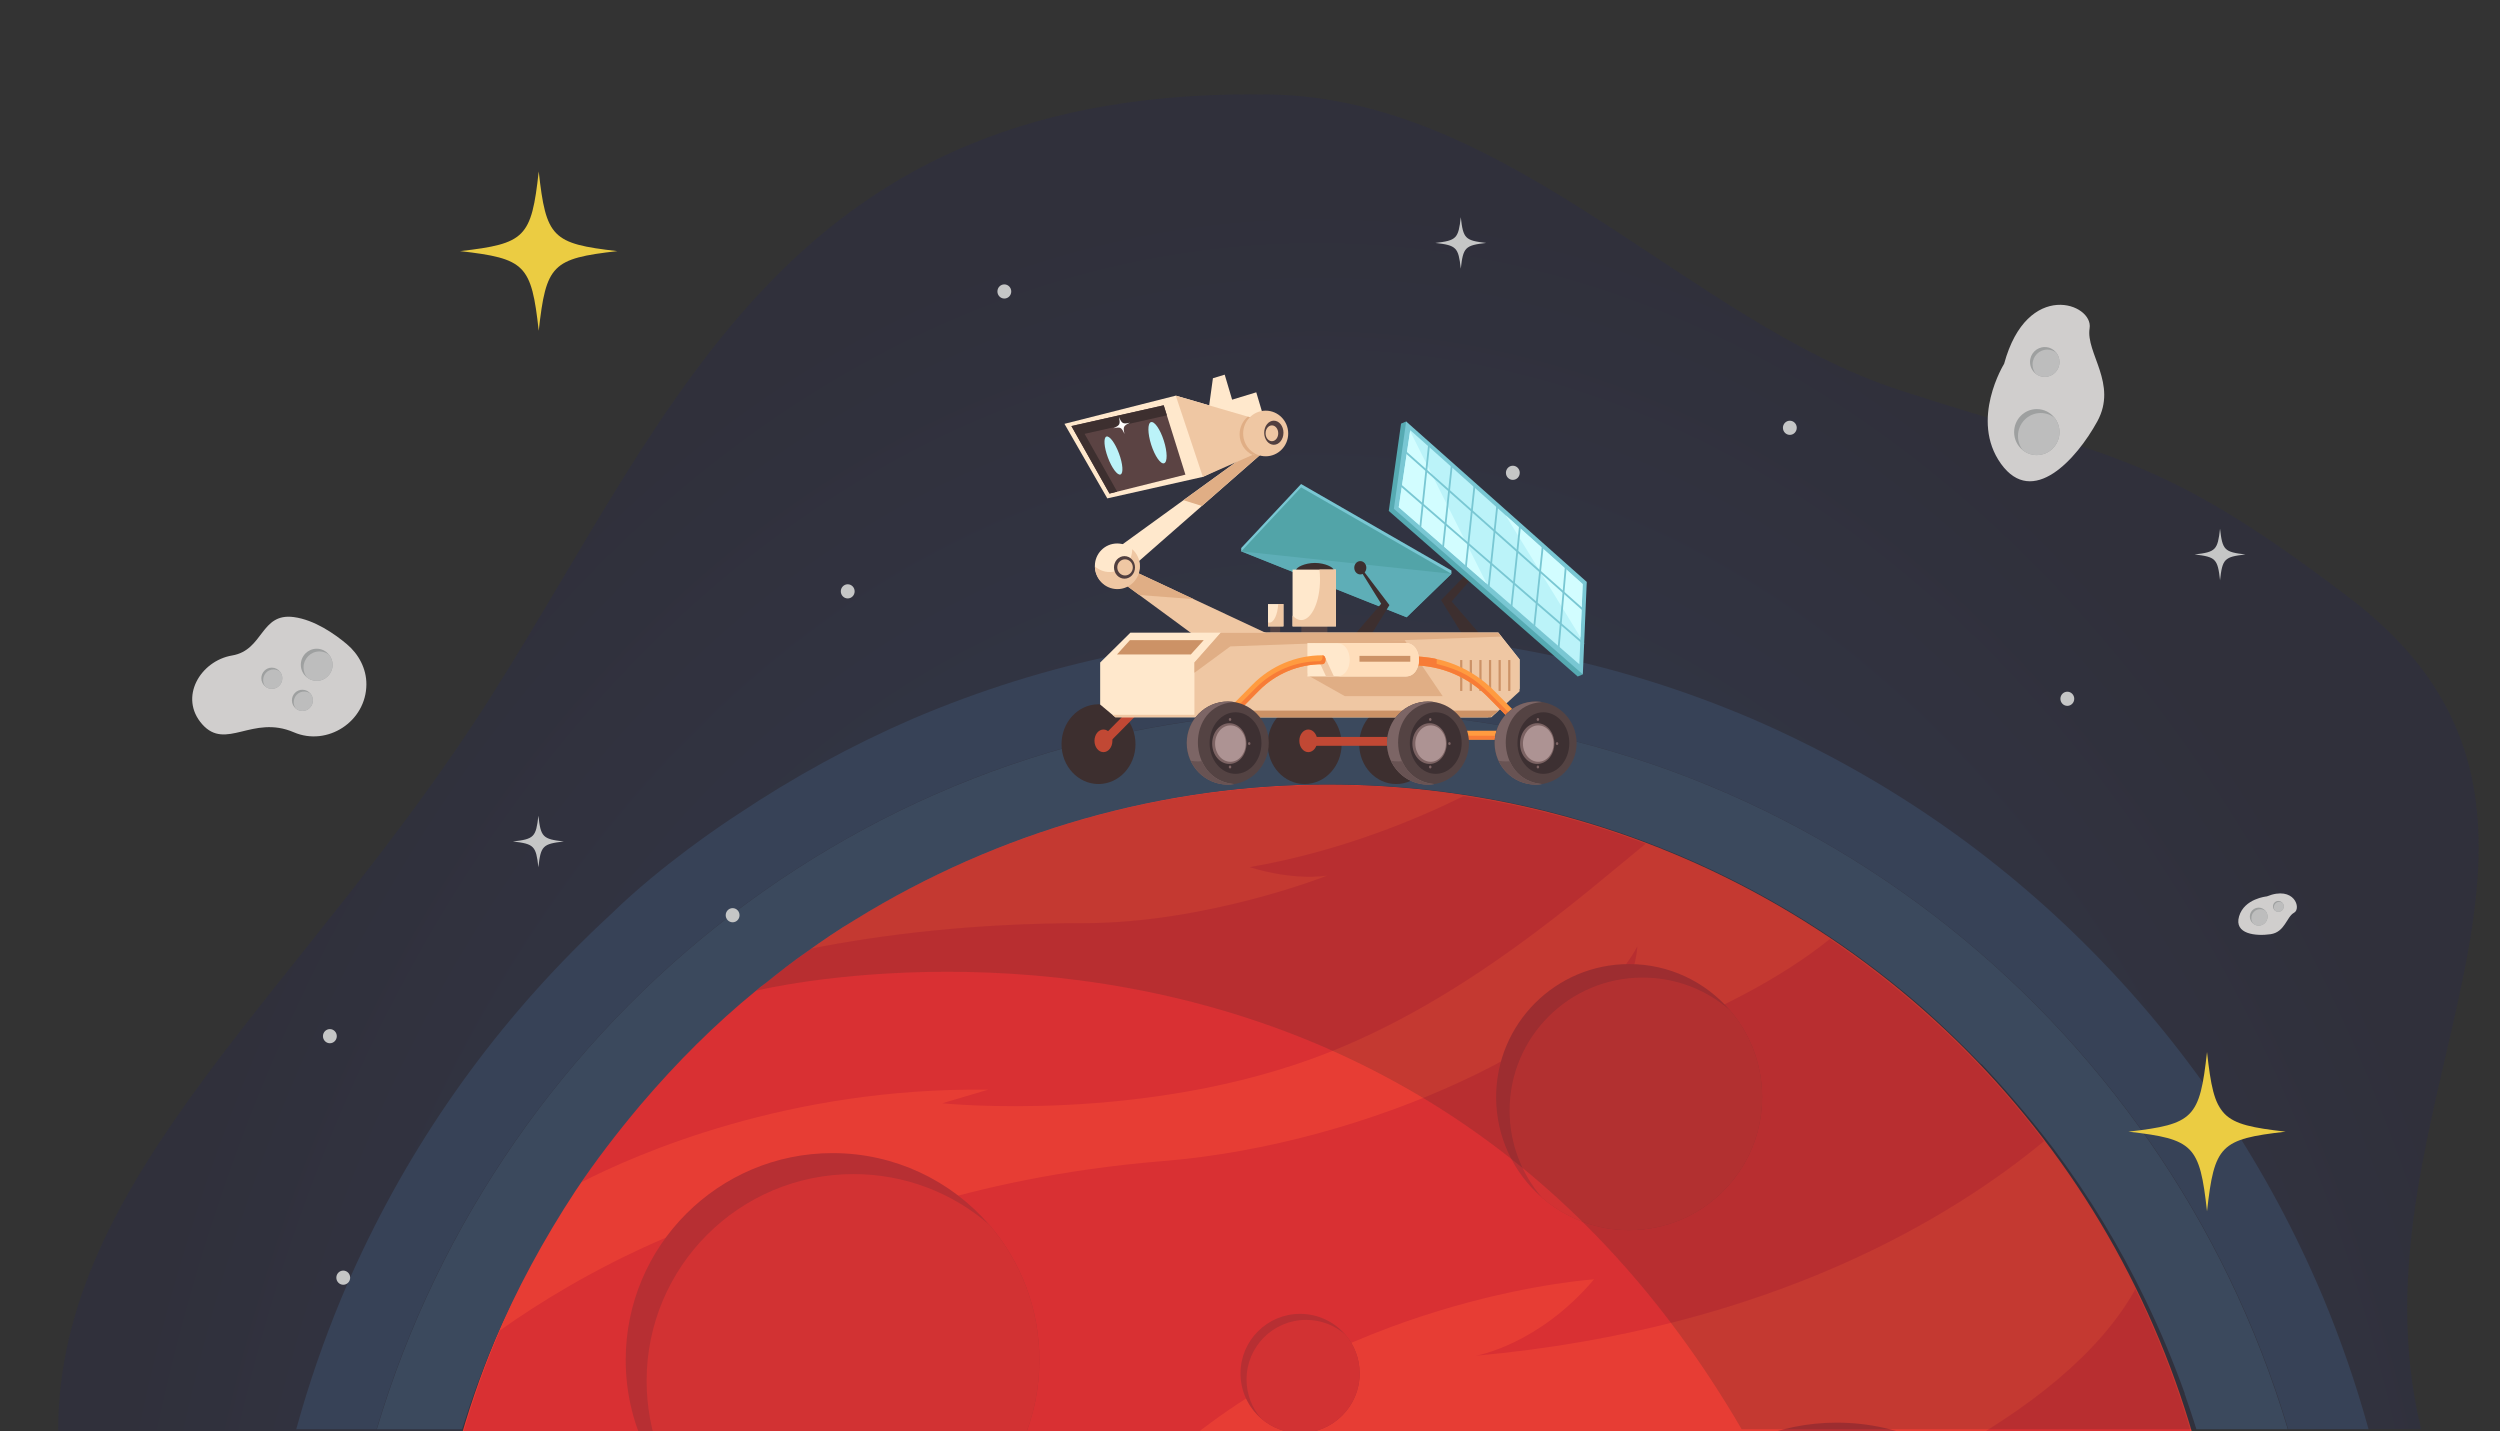 <svg xmlns="http://www.w3.org/2000/svg" xml:space="preserve" version="1.1" shape-rendering="geometricPrecision" text-rendering="geometricPrecision" image-rendering="optimizeQuality" fill-rule="evenodd" clip-rule="evenodd"
viewBox="0 0 3508 2007.95"
 xmlns:xlink="http://www.w3.org/1999/xlink">
 <rect x="0" y="0" width="3508" height="2007.95" fill="#333333" stroke="none"/>
 <defs>
   <radialGradient id="id0" gradientUnits="userSpaceOnUse" gradientTransform="matrix(1.89656E-16 -3.097 -2.276 -1.15015E-15 7869 8369)" cx="1847.76" cy="2645.52" r="768.39" fx="1847.76" fy="2645.52">
    <stop offset="0" stop-opacity="1" stop-color="#364058"/>
    <stop offset="1" stop-opacity="1" stop-color="#30303B"/>
   </radialGradient>
   <mask id="id1">
     <linearGradient id="id2" gradientUnits="userSpaceOnUse" x1="1122.74" y1="2454.33" x2="625.31" y2="2505.48">
      <stop offset="0" stop-opacity="0" stop-color="white"/>
      <stop offset="0.561" stop-opacity="-127.502" stop-color="white"/>
      <stop offset="1" stop-opacity="1" stop-color="white"/>
     </linearGradient>
    <rect fill="url(#id2)" x="768.29" y="1741.84" width="165.92" height="263.65"/>
   </mask>
 </defs>
 <g id="Layer_x0020_1">
  <path fill="url(#id0)" d="M3297.88 839.82c-274.51,-209.8 -340.67,-197 -633.24,-292.63 -292.57,-95.62 -545.58,-407.69 -879.23,-414.47 -678.12,-13.75 -835.82,434.11 -1097.3,845.97 -261.48,411.85 -606.51,670.13 -606.51,1029.18 1027.4,0 2288.35,-2.41 3315.74,-2.41 -110.51,-455.72 302.93,-858.1 -99.46,-1165.64z"/>
  <g id="mars">
   <circle fill="#E73D34" cx="1862.36" cy="2365.3" r="1264.49"/>
   <path fill="#D93033" fill-rule="nonzero" d="M2236.77 1795.14c0,0 -329.07,21.45 -586.57,239.62 -257.41,218.12 -704.43,253.89 -704.43,253.89 0,0 225.31,-64.37 275.35,-125.15 0,0 -338.89,147.44 -619.82,130.86 8.12,-145.64 41.4,-290.51 100.31,-427.57 106.43,-75.56 310.83,-193.72 573.71,-217.91 0,0 -72.04,35.41 -104.24,89.02 2.64,-1.32 173.93,-85.34 461.27,-108.72 289.7,-23.56 597.25,-171.1 665.14,-301.18 0,0 -3.49,84.47 -85.74,163.15 3.31,-0.95 218.79,-62.75 355.9,-173.48 41.07,27.74 81.01,58.21 119.54,91.42 68.18,58.77 128.61,123.26 181.01,192.15 -125.39,103.94 -380.82,263.39 -797.71,301.19 0,0 87.53,-14.31 166.28,-107.29z"/>
   <path fill="#D93033" fill-rule="nonzero" d="M2309.2 1183.9c-88.76,72.28 -249.28,216.13 -446.83,293.68 -255.14,100.14 -540.21,70.55 -540.21,70.55l64.4 -19.07c-280.17,-3.77 -493.66,90.25 -571.32,130.15 27.61,-40.76 57.92,-80.37 90.88,-118.56 49.38,-57.64 102.83,-109.51 159.67,-155.72 23.04,-18.79 46.55,-36.64 70.63,-53.56 103.59,-20.53 231.91,-35.97 383.66,-35.97 174.03,0 342.29,-66.75 342.29,-66.75 -53.54,7.15 -108.68,-11.92 -108.68,-11.92 127.19,-21.91 235.4,-67.6 300.27,-99.71 86.5,13.18 172.05,35.43 255.24,66.88z"/>
   <path fill="#D93033" fill-rule="nonzero" d="M2580.11 2500.87c0,0 -354.2,236 -845.4,274.14 0,0 144.09,-78.63 164.58,-107.24 -61.94,29.67 -166.19,89.65 -370.62,125.13 -462.78,80.29 -654.75,87.45 -831.71,60.07 -24.63,-58.94 -44.68,-119.42 -60.01,-180.93 -13.49,-54.29 -23.43,-109.35 -29.64,-164.78 151.84,12.85 423.83,23.77 648.28,-32.32 331.25,-82.78 683.74,-297.37 683.74,-297.37 0,0 -4.44,81.07 -121.24,147.82 0,0 975.89,-153.37 1178.35,-516.46 76.77,156.76 119.54,326.83 127.47,498.63l0.19 0.52c0.19,4.77 0.38,9.53 0.57,14.33 -89.05,83.22 -281.77,214.23 -646.16,267.64 0,0 125.49,-66.27 101.6,-89.18z"/>
   <path fill="#D93033" fill-rule="nonzero" d="M3117.59 2504.66c-20.31,187.28 -83.1,371.71 -189.05,537.68 -29.17,46.12 -61.85,90.67 -97.82,133.67 -141.17,70.92 -298.96,128.51 -422.28,149.74 0,0 132.29,-50.05 196.69,-114.43 -2.74,1.6 -176.95,104.64 -386.2,143.37 -211.05,39.01 -493.57,-7.49 -686.77,60.46 0,0 125.4,8.97 196.98,26.87 0,0 -96.98,1.58 -213.03,28.6 -51.93,12.11 -128.98,16.15 -223.69,22.02 -89.71,-45.36 -175.45,-102.31 -255.05,-170.94 -21.91,-18.81 -42.97,-38.34 -63.17,-58.33 -66.19,-65.4 -123.89,-136.61 -172.64,-212.07 91.81,-16.45 252.9,-34.81 418.9,-4.49 254.58,46.5 641.91,-128.75 641.91,-128.75 0,0 -50.32,64.38 -127.66,103.72 0,0 248.06,-29.8 480.54,-154.39 188.09,-100.79 642.76,-162.93 902.34,-362.73z"/>
   <path fill="#D93033" fill-rule="nonzero" d="M2461.89 3477.1c-270.53,145.77 -585.45,187.03 -882.13,119.02l-0.48 0.19c-2.83,-0.63 -5.76,-1.31 -8.59,-1.97 44.95,-25.81 171.38,-87.51 307.08,-55.17 132.19,31.5 402.82,-0.9 584.12,-62.07z"/>
   <path fill="#B72F33" fill-rule="nonzero" d="M1458.51 1908.39c0,160.27 -129.93,290.27 -290.27,290.27 -72.7,0 -138.99,-26.7 -190.08,-70.76l-0.09 -0.09c-61.28,-53.31 -100.09,-131.84 -100.09,-219.42 0,-160.36 129.93,-290.36 290.26,-290.36 87.63,0 166.29,38.86 219.64,100.3l0.29 0.27c43.81,50.92 70.34,117.29 70.34,189.79z"/>
   <path fill="#D23233" fill-rule="nonzero" d="M1458.51 1908.39c0,160.27 -129.93,290.27 -290.27,290.27 -72.7,0 -138.99,-26.7 -190.08,-70.76l-0.09 -0.09c-44,-51.02 -70.73,-117.38 -70.73,-190.08 0,-160.35 129.93,-290.25 290.27,-290.25 72.8,0 139.28,26.69 190.27,70.85l0.29 0.27c43.81,50.92 70.34,117.29 70.34,189.79z"/>
   <path fill="#B72F33" fill-rule="nonzero" d="M2472.65 1539.5c0,103.05 -83.57,186.63 -186.68,186.63 -46.65,0 -89.33,-17.16 -122.19,-45.49l0 -0.06c-39.47,-34.27 -64.4,-84.76 -64.4,-141.08 0,-103.1 83.57,-186.69 186.59,-186.69 56.37,0 106.89,24.99 141.17,64.48l0.19 0.17c28.23,32.75 45.32,75.42 45.32,122.04z"/>
   <path fill="#D23233" fill-rule="nonzero" d="M2472.65 1539.5c0,103.05 -83.57,186.63 -186.68,186.63 -46.65,0 -89.33,-17.16 -122.19,-45.49l0 -0.06c-28.33,-32.8 -45.51,-75.47 -45.51,-122.2 0,-103.12 83.57,-186.64 186.59,-186.64 46.93,0 89.61,17.17 122.28,45.55l0.19 0.17c28.23,32.75 45.32,75.42 45.32,122.04z"/>
   <path fill="#B72F33" fill-rule="nonzero" d="M2876.89 2295.7c0,165.28 -134.08,299.36 -299.52,299.36 -74.78,0 -143.24,-27.54 -195.84,-72.99l-0.09 -0.08c-63.36,-54.98 -103.4,-135.96 -103.4,-226.29 0,-165.37 134.08,-299.44 299.33,-299.44 90.46,0 171.57,40.06 226.53,103.42l0.28 0.28c45.23,52.52 72.71,120.97 72.71,195.74z"/>
   <path fill="#D23233" fill-rule="nonzero" d="M2876.89 2295.7c0,165.28 -134.08,299.36 -299.52,299.36 -74.78,0 -143.24,-27.54 -195.84,-72.99l-0.09 -0.08c-45.42,-52.62 -73,-121.06 -73,-196.02 0,-165.38 134,-299.35 299.34,-299.35 75.07,0 143.62,27.53 196.12,73.06l0.28 0.28c45.23,52.52 72.71,120.97 72.71,195.74z"/>
   <path fill="#B72F33" fill-rule="nonzero" d="M1265.5 2858.02c0,87.83 -71.29,159.1 -159.2,159.1 -39.85,0 -76.11,-14.64 -104.15,-38.79l-0.1 -0.05c-33.52,-29.22 -54.86,-72.26 -54.86,-120.26 0,-87.9 71.2,-159.16 159.11,-159.16 48.06,0 91.12,21.29 120.39,54.97l0.1 0.15c24.08,27.91 38.71,64.3 38.71,104.04z"/>
   <path fill="#D23233" fill-rule="nonzero" d="M1265.5 2858.02c0,87.83 -71.29,159.1 -159.2,159.1 -39.85,0 -76.11,-14.64 -104.15,-38.79l-0.1 -0.05c-24.08,-27.97 -38.71,-64.35 -38.71,-104.18 0,-87.91 71.2,-159.1 159.11,-159.1 39.85,0 76.39,14.63 104.24,38.83l0.1 0.15c24.08,27.91 38.71,64.3 38.71,104.04z"/>
   <path fill="#B72F33" fill-rule="nonzero" d="M1907.89 1927.21c0,46.13 -37.49,83.57 -83.57,83.57 -20.96,0 -40.04,-7.67 -54.77,-20.37l0 -0.02c-17.65,-15.36 -28.89,-37.97 -28.89,-63.18 0,-46.18 37.49,-83.61 83.66,-83.61 25.12,0 47.87,11.18 63.17,28.87l0.1 0.08c12.65,14.67 20.3,33.78 20.3,54.66z"/>
   <path fill="#D23233" fill-rule="nonzero" d="M1907.89 1927.21c0,46.13 -37.49,83.57 -83.57,83.57 -20.96,0 -40.04,-7.67 -54.77,-20.37l0 -0.02c-12.75,-14.7 -20.39,-33.81 -20.39,-54.73 0,-46.19 37.39,-83.59 83.66,-83.59 20.87,0 40.04,7.69 54.67,20.4l0.1 0.08c12.65,14.67 20.3,33.78 20.3,54.66z"/>
   <circle fill="#B72F33" cx="2751.26" cy="2881.99" r="135.13"/>
   <path fill="#D23233" fill-rule="nonzero" d="M2886.34 2882c0,74.61 -60.44,135.12 -135.13,135.12 -33.71,0 -64.68,-12.44 -88.38,-32.95l-0.1 -0.05c-20.49,-23.74 -32.95,-54.63 -32.95,-88.47 0,-74.63 60.53,-135.09 135.22,-135.09 33.8,0 64.68,12.41 88.38,32.97l0.19 0.13c20.49,23.7 32.77,54.59 32.77,88.34z"/>
   <circle fill="#B72F33" cx="1993.63" cy="3220.44" r="254.98"/>
   <path fill="#D23233" fill-rule="nonzero" d="M2248.67 3220.48c0,140.8 -114.25,255 -255.04,255 -63.84,0 -122.1,-23.45 -166.85,-62.16l-0.1 -0.09c-38.81,-44.8 -62.23,-103.13 -62.23,-166.97 0,-140.88 114.07,-255 255.05,-255 63.93,0 122.28,23.46 167.04,62.26l0.28 0.23c38.44,44.73 61.85,103.04 61.85,166.73z"/>
  </g>
  <path id="glow" fill="#E14A55" mask="url(#id1)" d="M881.96 2005.46l-113.64 0c28.41,-80.74 60.03,-147.82 86.12,-197.01 7.93,-14.99 18.4,-27.98 30.64,-38.81l0.51 -0.24c14.09,-12.6 30.64,-21.77 48.59,-27.53 -2.33,2.72 -4.31,5.43 -6.28,8.14 -3.43,1.53 -6.83,3.07 -10.2,4.6 3.39,-1.49 6.81,-2.98 10.26,-4.45 -35.73,49.13 -56.69,109.92 -56.69,175.54 0,27.62 3.73,54.37 10.69,79.76z"/>
  <path id="Shadow" fill="#2B2A29" fill-rule="nonzero" fill-opacity="0.188" d="M2443.89 2005.46c-27.97,-48.07 -57.3,-92.64 -87.84,-133.97 -38.24,-51.97 -78.29,-98.79 -119.48,-140.97 -32.32,-32.94 -65.22,-63.06 -98.79,-90.55 -0.01,-0.01 -0.03,-0.02 -0.04,-0.03 -5.52,-4.51 -11.04,-8.93 -16.55,-13.3 -37.47,-29.61 -75.52,-56.05 -113.76,-79.63 -42.34,-25.98 -85.06,-48.52 -127.49,-67.96 -200.72,-91.82 -399.44,-115.45 -550.96,-115.45 -157.82,0 -264.07,25.63 -267.98,26.56 23.24,-19.21 46.96,-37.46 71.26,-54.75 83.62,-59.51 172.97,-107.64 265.85,-144.43 139.03,-55.43 286.07,-85.32 433.77,-89.16 75.71,-2.06 151.71,2.68 226.95,14.28 87.34,13.49 173.73,36.25 257.74,68.43 90.49,34.65 178.12,80.23 260.99,136.87 41.48,28.37 81.82,59.55 120.72,93.52 68.85,60.13 129.87,126.12 182.8,196.59 50.44,67.13 93.64,138.36 129.49,212.49 28.45,58.85 52.26,119.53 71.42,181.46l-638.1 0z"/>
  <path class="aura" fill="#374257" d="M415.68 2005.46c17.16,-62.33 38.25,-123.63 63.18,-183.68 76.43,-182.06 185.49,-345.83 323.75,-486.08 18.03,-18.29 36.07,-35.72 54.96,-53.14 70.41,-68.82 158.01,-127.18 176.9,-139.38 78.14,-52.27 160.58,-97.56 247.32,-135.02 186.34,-79.27 383.85,-120.22 587.38,-120.22 204.38,0 401.88,40.95 588.23,120.22 179.48,77.53 340.92,187.29 479.18,327.54 138.26,140.25 247.32,304.02 323.75,486.08 24.93,60.05 46.02,121.35 63.18,183.68l-112.74 0c-174.17,-583.28 -709.06,-1007.76 -1341.6,-1007.76 -631.85,0 -1166.61,424.48 -1340.76,1007.76l-112.73 0z"/>
  <path class="aura" fill="#3B495D" d="M528.81 2005.46c174,-583.11 708.21,-1007.48 1340.68,-1007.48 632.46,0 1166.67,424.37 1340.68,1007.48l-128.17 0c-4.66,-15.02 -9.6,-29.96 -14.81,-44.82 0,0 0,-0.81 0,-0.81 0,0 -0.8,-0.8 -0.8,-0.8 0,-0.81 0,-0.81 0,-1.62 0,0 -0.8,0 -0.8,-0.81 0,0 0,-0.81 0,-1.62 0,0 0,0 0,0 -15.97,-44.49 -34.33,-88.18 -55.09,-131.05 -35.93,-74.43 -79.05,-145.61 -129.36,-212.76 -31.14,-40.45 -64.67,-80.08 -100.6,-118.1 -0.8,0 -0.8,0 -0.8,0 0,-0.81 0,-0.81 -0.8,-0.81 -25.55,-26.7 -52.7,-52.59 -80.64,-77.66 -241.14,-210.33 -537.37,-313.88 -832.81,-313.88 -231.55,0 -463.11,64.72 -665.92,190.1 -23.15,13.76 -45.51,29.13 -67.07,44.5 -19.96,13.75 -38.33,28.31 -57.49,43.68 -4.79,3.24 -9.58,7.28 -14.37,11.33 0,0 0,0 0,0 0,0 0,0 0,0 -57.49,46.92 -110.99,100.31 -161.29,159.36 -32.74,38.83 -63.88,79.28 -91.82,121.35 -44.72,67.95 -83.05,139.14 -114.19,211.94 -17.13,40.28 -32.11,81.16 -44.95,122.48l-119.58 0z"/>
  <g id="sky-objects">
   <path class="star" fill="#C5C6C6" fill-rule="nonzero" d="M2085.44 340.89c-29.61,3.39 -32.33,6.13 -35.66,36.16 -3.37,-30.03 -6.05,-32.77 -35.71,-36.16 29.66,-3.38 32.34,-6.13 35.71,-36.16 3.33,30.03 6.05,32.78 35.66,36.16z"/>
   <path class="star" fill="#C5C6C6" fill-rule="nonzero" d="M3150.83 778.02c-29.62,3.38 -32.34,6.13 -35.67,36.15 -3.37,-30.02 -6.05,-32.77 -35.71,-36.15 29.66,-3.39 32.34,-6.13 35.71,-36.16 3.33,30.03 6.05,32.77 35.67,36.16z"/>
   <path fill="#C5C6C6" d="M1409.28 399.05c5.36,0 9.71,4.45 9.71,9.94 0,5.49 -4.35,9.94 -9.71,9.94 -5.36,0 -9.71,-4.45 -9.71,-9.94 0,-5.49 4.35,-9.94 9.71,-9.94z"/>
   <path fill="#C5C6C6" d="M2122.81 653.5c5.37,0 9.71,4.45 9.71,9.94 0,5.49 -4.34,9.94 -9.71,9.94 -5.36,0 -9.7,-4.45 -9.7,-9.94 0,-5.49 4.34,-9.94 9.7,-9.94z"/>
   <path fill="#C5C6C6" d="M2511.5 590.35c5.37,0 9.71,4.45 9.71,9.94 0,5.49 -4.34,9.94 -9.71,9.94 -5.36,0 -9.7,-4.45 -9.7,-9.94 0,-5.49 4.34,-9.94 9.7,-9.94z"/>
   <path fill="#C5C6C6" d="M2900.87 970.6c5.36,0 9.71,4.45 9.71,9.94 0,5.48 -4.35,9.93 -9.71,9.93 -5.36,0 -9.71,-4.45 -9.71,-9.93 0,-5.49 4.35,-9.94 9.71,-9.94z"/>
   <path fill="#C5C6C6" d="M1189.53 819.86c5.37,0 9.71,4.45 9.71,9.94 0,5.49 -4.34,9.94 -9.71,9.94 -5.36,0 -9.7,-4.45 -9.7,-9.94 0,-5.49 4.34,-9.94 9.7,-9.94z"/>
   <path fill="#C5C6C6" d="M1028.02 1274.3c5.36,0 9.71,4.46 9.71,9.94 0,5.49 -4.35,9.94 -9.71,9.94 -5.36,0 -9.71,-4.45 -9.71,-9.94 0,-5.48 4.35,-9.94 9.71,-9.94z"/>
   <path fill="#C5C6C6" d="M462.88 1444.02c5.36,0 9.71,4.45 9.71,9.94 0,5.49 -4.35,9.94 -9.71,9.94 -5.36,0 -9.71,-4.45 -9.71,-9.94 0,-5.49 4.35,-9.94 9.71,-9.94z"/>
   <path class="star" fill="#EBCC42" fill-rule="nonzero" d="M3207.21 1587.95c-91.63,10.47 -99.99,18.96 -110.32,111.77 -10.35,-92.81 -18.71,-101.3 -110.34,-111.77 91.63,-10.47 99.99,-18.95 110.34,-111.77 10.33,92.82 18.69,101.3 110.32,111.77z"/>
   <g class="asteroid">
    <path fill="#D0CECD" fill-rule="nonzero" d="M2812.19 510.48c0,0 -48.76,78.56 -4.38,140.36 44.43,61.78 106.02,-6.46 135.07,-59.41 29.03,-52.94 -16.34,-95.88 -10.74,-130.77 5.66,-34.95 -87.62,-69.08 -119.95,49.82z"/>
    <path fill="#9EA0A0" fill-rule="nonzero" d="M2889.92 606.34c0,17.77 -14.34,32.27 -31.85,32.27 -7.47,0 -14.24,-2.55 -19.68,-6.89 -7.41,-5.92 -12.18,-15.06 -12.18,-25.38 0,-17.89 14.23,-32.31 31.86,-32.31 10.1,0 19.04,4.75 24.86,12.18 4.36,5.48 6.99,12.47 6.99,20.13z"/>
    <path fill="#BDBDBD" fill-rule="nonzero" d="M2889.92 606.34c0,17.77 -14.34,32.27 -31.85,32.27 -7.47,0 -14.24,-2.55 -19.68,-6.89 -4.25,-5.48 -6.77,-12.39 -6.77,-19.9 0,-17.85 14.37,-32.28 31.86,-32.28 7.33,0 14.13,2.47 19.45,6.67 4.36,5.48 6.99,12.47 6.99,20.13z"/>
    <path fill="#9EA0A0" fill-rule="nonzero" d="M2889.92 507.92c0,11.53 -9.29,20.98 -20.67,20.98 -4.85,0 -9.24,-1.66 -12.79,-4.47 -4.81,-3.85 -7.94,-9.79 -7.94,-16.51 0,-11.61 9.24,-20.94 20.73,-20.94 6.52,0 12.35,3.06 16.12,7.9 2.87,3.54 4.55,8.09 4.55,13.04z"/>
    <path fill="#BDBDBD" fill-rule="nonzero" d="M2889.92 507.92c0,11.53 -9.29,20.98 -20.67,20.98 -4.85,0 -9.24,-1.66 -12.79,-4.47 -2.72,-3.57 -4.39,-8.04 -4.39,-12.93 0,-11.62 9.3,-20.95 20.67,-20.95 4.75,0 9.19,1.6 12.63,4.33 2.87,3.54 4.55,8.09 4.55,13.04z"/>
   </g>
   <path class="star" fill="#C5C6C6" fill-rule="nonzero" d="M791.14 1180.77c-29.61,3.39 -32.34,6.13 -35.67,36.16 -3.37,-30.03 -6.05,-32.77 -35.71,-36.16 29.66,-3.39 32.34,-6.13 35.71,-36.16 3.33,30.03 6.06,32.77 35.67,36.16z"/>
   <path fill="#C5C6C6" d="M481.65 1782.89c5.37,0 9.71,4.45 9.71,9.94 0,5.49 -4.34,9.94 -9.71,9.94 -5.36,0 -9.7,-4.45 -9.7,-9.94 0,-5.49 4.34,-9.94 9.7,-9.94z"/>
   <path class="star" fill="#EBCC42" fill-rule="nonzero" d="M1334.76 4157.13c-91.63,-10.46 -100,-18.95 -110.33,-111.77 -10.34,92.82 -18.71,101.31 -110.33,111.77 91.62,10.47 99.99,18.96 110.33,111.78 10.33,-92.82 18.7,-101.31 110.33,-111.78z"/>
   <g class="asteroid">
    <path fill="#D0CECD" fill-rule="nonzero" d="M544.31 3206.5c0.1,21.93 -10.77,42.35 -27.46,56.35 -17.16,14.45 -45.39,34.11 -74.38,37.97 -47.01,6.27 -42.14,-46.36 -86.58,-53.88 -44.53,-7.52 -75.23,-58.95 -41.96,-96.52 33.28,-37.57 70.38,13.81 128.54,-11.24 46.82,-20.2 101.65,14.91 101.84,67.32z"/>
    <path fill="#9EA0A0" fill-rule="nonzero" d="M496.92 3233.88c0,-12.4 -10.11,-22.56 -22.31,-22.56 -5.15,0 -9.92,1.81 -13.73,4.82 -5.15,4.13 -8.59,10.53 -8.59,17.74 0,12.49 10.02,22.56 22.32,22.56 7.05,0 13.25,-3.3 17.35,-8.49 3.06,-3.85 4.96,-8.73 4.96,-14.07z"/>
    <path fill="#BDBDBD" fill-rule="nonzero" d="M496.92 3233.88c0,-12.4 -10.11,-22.56 -22.31,-22.56 -5.15,0 -9.92,1.81 -13.73,4.82 -2.96,3.83 -4.77,8.65 -4.77,13.91 0,12.48 10.01,22.55 22.22,22.55 5.24,0 9.91,-1.72 13.63,-4.65 3.06,-3.85 4.96,-8.73 4.96,-14.07z"/>
    <path fill="#9EA0A0" fill-rule="nonzero" d="M426.36 3214.99c0,-8.19 -6.68,-14.9 -14.78,-14.9 -3.34,0 -6.49,1.19 -8.96,3.18 -3.53,2.73 -5.73,6.94 -5.73,11.72 0,8.25 6.58,14.9 14.69,14.9 4.77,0 8.77,-2.19 11.54,-5.61 2,-2.54 3.24,-5.77 3.24,-9.29z"/>
    <path fill="#BDBDBD" fill-rule="nonzero" d="M426.36 3214.99c0,-8.19 -6.68,-14.9 -14.78,-14.9 -3.34,0 -6.49,1.19 -8.96,3.18 -2.1,2.53 -3.15,5.71 -3.15,9.19 0,8.25 6.48,14.89 14.59,14.89 3.43,0 6.58,-1.14 9.06,-3.07 2,-2.54 3.24,-5.77 3.24,-9.29z"/>
    <path fill="#9EA0A0" fill-rule="nonzero" d="M469.27 3183.98c0,-8.21 -6.68,-14.91 -14.78,-14.91 -3.34,0 -6.49,1.2 -8.97,3.18 -3.52,2.73 -5.72,6.95 -5.72,11.73 0,8.24 6.58,14.89 14.69,14.89 4.76,0 8.77,-2.18 11.54,-5.61 2,-2.53 3.24,-5.76 3.24,-9.28z"/>
    <path fill="#BDBDBD" fill-rule="nonzero" d="M469.27 3183.98c0,-8.21 -6.68,-14.91 -14.78,-14.91 -3.34,0 -6.49,1.2 -8.97,3.18 -2.09,2.53 -3.14,5.72 -3.14,9.2 0,8.24 6.48,14.89 14.59,14.89 3.43,0 6.58,-1.14 9.06,-3.08 2,-2.53 3.24,-5.76 3.24,-9.28z"/>
   </g>
   <g class="asteroid">
    <path fill="#D0CECD" fill-rule="nonzero" d="M3377.99 3073.01c0,0 -31.46,-2.8 -38.9,-27.94 -7.44,-25.14 23.74,-28.06 44.15,-25.09 20.31,2.93 22.4,24.44 32.99,30.12 10.68,5.68 0.48,38.65 -38.24,22.91z"/>
    <path fill="#9EA0A0" fill-rule="nonzero" d="M3379.04 3044.66c0,-6.95 -5.53,-12.63 -12.4,-12.63 -2.86,0 -5.52,1.02 -7.62,2.7 -2.96,2.32 -4.87,5.89 -4.87,9.93 0,6.99 5.53,12.62 12.49,12.62 3.91,0 7.44,-1.85 9.73,-4.76 1.72,-2.14 2.67,-4.87 2.67,-7.86z"/>
    <path fill="#BDBDBD" fill-rule="nonzero" d="M3379.04 3044.66c0,-6.95 -5.53,-12.63 -12.4,-12.63 -2.86,0 -5.52,1.02 -7.62,2.7 -1.72,2.15 -2.67,4.84 -2.67,7.78 0,6.99 5.53,12.62 12.39,12.62 2.86,0 5.53,-0.96 7.63,-2.61 1.72,-2.14 2.67,-4.87 2.67,-7.86z"/>
    <path fill="#9EA0A0" fill-rule="nonzero" d="M3401.83 3059.04c0,-4.21 -3.43,-7.66 -7.63,-7.66 -1.81,0 -3.34,0.62 -4.67,1.64 -1.72,1.4 -2.86,3.57 -2.86,6.02 0,4.25 3.34,7.65 7.53,7.65 2.48,0 4.49,-1.11 5.92,-2.87 1.05,-1.3 1.71,-2.96 1.71,-4.78z"/>
    <path fill="#BDBDBD" fill-rule="nonzero" d="M3401.83 3059.04c0,-4.21 -3.43,-7.66 -7.63,-7.66 -1.81,0 -3.34,0.62 -4.67,1.64 -0.95,1.3 -1.62,2.92 -1.62,4.72 0,4.23 3.43,7.66 7.63,7.66 1.62,0 3.34,-0.59 4.58,-1.58 1.05,-1.3 1.71,-2.96 1.71,-4.78z"/>
   </g>
   <path class="star" fill="#C5C6C6" fill-rule="nonzero" d="M2277.61 4094.34c-29.61,-3.39 -32.33,-6.14 -35.66,-36.16 -3.37,30.02 -6.05,32.77 -35.71,36.16 29.66,3.38 32.34,6.13 35.71,36.16 3.33,-30.03 6.05,-32.78 35.66,-36.16z"/>
   <path class="star" fill="#C5C6C6" fill-rule="nonzero" d="M3269.13 3432.96c-29.62,-3.38 -32.34,-6.13 -35.67,-36.16 -3.37,30.03 -6.05,32.78 -35.71,36.16 29.66,3.39 32.34,6.13 35.71,36.16 3.33,-30.03 6.05,-32.77 35.67,-36.16z"/>
   <path fill="#C5C6C6" d="M1881.34 4193.67c5.36,0 9.71,-4.45 9.71,-9.94 0,-5.49 -4.35,-9.94 -9.71,-9.94 -5.36,0 -9.71,4.45 -9.71,9.94 0,5.49 4.35,9.94 9.71,9.94z"/>
   <path fill="#C5C6C6" d="M2314.98 3781.73c5.37,0 9.71,-4.46 9.71,-9.94 0,-5.49 -4.34,-9.94 -9.71,-9.94 -5.36,0 -9.7,4.45 -9.7,9.94 0,5.48 4.34,9.94 9.7,9.94z"/>
   <path fill="#C5C6C6" d="M2629.8 3620.63c5.37,0 9.71,-4.45 9.71,-9.94 0,-5.49 -4.34,-9.94 -9.71,-9.94 -5.36,0 -9.7,4.45 -9.7,9.94 0,5.49 4.34,9.94 9.7,9.94z"/>
   <path fill="#C5C6C6" d="M3019.17 3240.38c5.36,0 9.71,-4.45 9.71,-9.94 0,-5.48 -4.35,-9.94 -9.71,-9.94 -5.36,0 -9.71,4.46 -9.71,9.94 0,5.49 4.35,9.94 9.71,9.94z"/>
   <path fill="#C5C6C6" d="M1661.59 3772.86c5.36,0 9.71,-4.45 9.71,-9.93 0,-5.49 -4.35,-9.94 -9.71,-9.94 -5.36,0 -9.71,4.45 -9.71,9.94 0,5.48 4.35,9.93 9.71,9.93z"/>
   <path fill="#C5C6C6" d="M1080.24 3581.89c5.37,0 9.71,-4.45 9.71,-9.94 0,-5.48 -4.34,-9.94 -9.71,-9.94 -5.36,0 -9.7,4.46 -9.7,9.94 0,5.49 4.34,9.94 9.7,9.94z"/>
   <path fill="#C5C6C6" d="M433.26 2480.9c5.37,0 9.71,-4.45 9.71,-9.94 0,-5.49 -4.34,-9.94 -9.71,-9.94 -5.36,0 -9.71,4.45 -9.71,9.94 0,5.49 4.35,9.94 9.71,9.94z"/>
   <path class="star" fill="#EBCC42" fill-rule="nonzero" d="M3413.37 2414.21c-91.62,-10.46 -99.99,-18.95 -110.32,-111.77 -10.34,92.82 -18.71,101.31 -110.33,111.77 91.62,10.47 99.99,18.96 110.33,111.78 10.33,-92.82 18.7,-101.31 110.32,-111.78z"/>
   <g class="asteroid">
    <path fill="#D0CECD" fill-rule="nonzero" d="M2930.49 3700.5c0,0 -48.76,-78.56 -4.38,-140.37 44.43,-61.78 106.02,6.47 135.07,59.41 29.03,52.95 -16.34,95.88 -10.74,130.78 5.66,34.95 -87.62,69.08 -119.95,-49.82z"/>
    <path fill="#9EA0A0" fill-rule="nonzero" d="M3008.22 3604.64c0,-17.77 -14.34,-32.27 -31.85,-32.27 -7.47,0 -14.24,2.55 -19.68,6.89 -7.41,5.92 -12.18,15.06 -12.18,25.38 0,17.88 14.23,32.31 31.86,32.31 10.1,0 19.04,-4.75 24.86,-12.18 4.36,-5.48 6.99,-12.48 6.99,-20.13z"/>
    <path fill="#BDBDBD" fill-rule="nonzero" d="M3008.22 3604.64c0,-17.77 -14.34,-32.27 -31.85,-32.27 -7.47,0 -14.24,2.55 -19.68,6.89 -4.25,5.48 -6.77,12.39 -6.77,19.9 0,17.85 14.37,32.28 31.86,32.28 7.33,0 14.13,-2.47 19.45,-6.67 4.36,-5.48 6.99,-12.48 6.99,-20.13z"/>
    <path fill="#9EA0A0" fill-rule="nonzero" d="M3008.22 3703.05c0,-11.53 -9.29,-20.97 -20.67,-20.97 -4.85,0 -9.24,1.65 -12.79,4.47 -4.81,3.85 -7.94,9.78 -7.94,16.5 0,11.62 9.24,20.95 20.73,20.95 6.52,0 12.35,-3.06 16.12,-7.9 2.87,-3.54 4.55,-8.1 4.55,-13.05z"/>
    <path fill="#BDBDBD" fill-rule="nonzero" d="M3008.22 3703.05c0,-11.53 -9.29,-20.97 -20.67,-20.97 -4.85,0 -9.24,1.65 -12.79,4.47 -2.72,3.57 -4.39,8.04 -4.39,12.93 0,11.62 9.3,20.95 20.67,20.95 4.75,0 9.19,-1.6 12.63,-4.33 2.87,-3.54 4.55,-8.1 4.55,-13.05z"/>
   </g>
   <path class="star" fill="#C5C6C6" fill-rule="nonzero" d="M556.63 2736.55c-29.61,-3.39 -32.33,-6.14 -35.66,-36.16 -3.37,30.02 -6.05,32.77 -35.71,36.16 29.66,3.38 32.34,6.13 35.71,36.16 3.33,-30.03 6.05,-32.78 35.66,-36.16z"/>
   <path fill="#C5C6C6" d="M452.04 2142.03c5.36,0 9.7,-4.45 9.7,-9.94 0,-5.48 -4.34,-9.94 -9.7,-9.94 -5.37,0 -9.71,4.46 -9.71,9.94 0,5.49 4.34,9.94 9.71,9.94z"/>
   <path class="star" fill="#EBCC42" fill-rule="nonzero" d="M316.94 2351.35c-91.63,-10.47 -100,-18.96 -110.33,-111.77 -10.34,92.81 -18.71,101.3 -110.33,111.77 91.62,10.47 99.99,18.96 110.33,111.78 10.33,-92.82 18.7,-101.31 110.33,-111.78z"/>
   <g class="asteroid">
    <path fill="#D0CECD" fill-rule="nonzero" d="M3180.78 1257.85c0,0 -31.47,2.8 -38.9,27.94 -7.44,25.14 23.74,28.06 44.14,25.1 20.32,-2.94 22.41,-24.45 33,-30.13 10.68,-5.68 0.48,-38.65 -38.24,-22.91z"/>
    <path fill="#9EA0A0" fill-rule="nonzero" d="M3181.83 1286.2c0,6.95 -5.53,12.63 -12.4,12.63 -2.86,0 -5.53,-1.01 -7.63,-2.7 -2.95,-2.32 -4.86,-5.89 -4.86,-9.93 0,-6.99 5.53,-12.62 12.49,-12.62 3.91,0 7.44,1.85 9.73,4.76 1.72,2.14 2.67,4.88 2.67,7.86z"/>
    <path fill="#BDBDBD" fill-rule="nonzero" d="M3181.83 1286.2c0,6.95 -5.53,12.63 -12.4,12.63 -2.86,0 -5.53,-1.01 -7.63,-2.7 -1.71,-2.15 -2.67,-4.84 -2.67,-7.78 0,-6.99 5.54,-12.62 12.4,-12.62 2.86,0 5.53,0.96 7.63,2.61 1.72,2.14 2.67,4.88 2.67,7.86z"/>
    <path fill="#9EA0A0" fill-rule="nonzero" d="M3204.62 1271.83c0,4.2 -3.43,7.65 -7.63,7.65 -1.81,0 -3.34,-0.62 -4.67,-1.63 -1.72,-1.41 -2.86,-3.58 -2.86,-6.02 0,-4.25 3.34,-7.66 7.53,-7.66 2.48,0 4.48,1.12 5.91,2.87 1.05,1.3 1.72,2.96 1.72,4.79z"/>
    <path fill="#BDBDBD" fill-rule="nonzero" d="M3204.62 1271.83c0,4.2 -3.43,7.65 -7.63,7.65 -1.81,0 -3.34,-0.62 -4.67,-1.63 -0.95,-1.31 -1.62,-2.93 -1.62,-4.73 0,-4.23 3.43,-7.66 7.63,-7.66 1.62,0 3.33,0.59 4.57,1.58 1.05,1.3 1.72,2.96 1.72,4.79z"/>
   </g>
   <g class="asteroid">
    <path fill="#D0CECD" fill-rule="nonzero" d="M514.12 960.21c0.09,-21.93 -10.78,-42.35 -27.46,-56.34 -17.17,-14.45 -45.39,-34.12 -74.38,-37.98 -47.01,-6.27 -42.15,46.36 -86.59,53.88 -44.53,7.53 -75.23,58.95 -41.95,96.52 33.28,37.57 70.37,-13.8 128.54,11.25 46.82,20.2 101.65,-14.91 101.84,-67.33z"/>
    <path fill="#9EA0A0" fill-rule="nonzero" d="M466.72 932.83c0,12.4 -10.1,22.56 -22.31,22.56 -5.15,0 -9.91,-1.81 -13.73,-4.81 -5.15,-4.14 -8.58,-10.53 -8.58,-17.75 0,-12.48 10.01,-22.56 22.31,-22.56 7.06,0 13.26,3.31 17.36,8.49 3.05,3.85 4.95,8.73 4.95,14.07z"/>
    <path fill="#BDBDBD" fill-rule="nonzero" d="M466.72 932.83c0,12.4 -10.1,22.56 -22.31,22.56 -5.15,0 -9.91,-1.81 -13.73,-4.81 -2.96,-3.84 -4.77,-8.66 -4.77,-13.91 0,-12.49 10.02,-22.56 22.22,-22.56 5.24,0 9.92,1.73 13.64,4.65 3.05,3.85 4.95,8.73 4.95,14.07z"/>
    <path fill="#9EA0A0" fill-rule="nonzero" d="M396.16 951.73c0,8.19 -6.67,14.89 -14.78,14.89 -3.33,0 -6.48,-1.18 -8.96,-3.17 -3.53,-2.74 -5.72,-6.95 -5.72,-11.72 0,-8.25 6.58,-14.91 14.68,-14.91 4.77,0 8.77,2.19 11.54,5.61 2,2.54 3.24,5.77 3.24,9.3z"/>
    <path fill="#BDBDBD" fill-rule="nonzero" d="M396.16 951.73c0,8.19 -6.67,14.89 -14.78,14.89 -3.33,0 -6.48,-1.18 -8.96,-3.17 -2.1,-2.53 -3.15,-5.71 -3.15,-9.19 0,-8.25 6.49,-14.9 14.59,-14.9 3.43,0 6.58,1.14 9.06,3.07 2,2.54 3.24,5.77 3.24,9.3z"/>
    <path fill="#9EA0A0" fill-rule="nonzero" d="M439.07 982.74c0,8.2 -6.67,14.91 -14.78,14.91 -3.33,0 -6.48,-1.2 -8.96,-3.18 -3.53,-2.74 -5.72,-6.96 -5.72,-11.73 0,-8.24 6.58,-14.9 14.68,-14.9 4.77,0 8.78,2.18 11.54,5.61 2,2.54 3.24,5.76 3.24,9.29z"/>
    <path fill="#BDBDBD" fill-rule="nonzero" d="M439.07 982.74c0,8.2 -6.67,14.91 -14.78,14.91 -3.33,0 -6.48,-1.2 -8.96,-3.18 -2.1,-2.53 -3.15,-5.72 -3.15,-9.2 0,-8.24 6.49,-14.9 14.59,-14.9 3.43,0 6.58,1.14 9.06,3.08 2,2.54 3.24,5.76 3.24,9.29z"/>
   </g>
   <path class="star" fill="#EBCC42" fill-rule="nonzero" d="M866.27 352.37c-91.62,10.47 -99.99,18.96 -110.32,111.78 -10.35,-92.82 -18.71,-101.31 -110.34,-111.78 91.63,-10.46 99.99,-18.95 110.34,-111.77 10.33,92.82 18.7,101.31 110.32,111.77z"/>
  </g>
  <g id="rover">
   <polygon fill="#79C7D3" fill-rule="nonzero" points="2036.66,800.49 1825.68,679.18 1741.67,768.97 1741.67,773.66 2036.66,805.17 "/>
   <polygon fill="#544343" fill-rule="nonzero" points="1796.26,891.43 1782.39,891.43 1782.39,868.53 1796.26,868.53 "/>
   <polygon fill="#544343" fill-rule="nonzero" points="1862.54,891.43 1826.06,891.43 1826.06,868.53 1862.54,868.53 "/>
   <polygon fill="#FFE8CC" fill-rule="nonzero" points="1690.79,611.93 1701.96,530.75 1718.5,525.71 1739.66,597.03 "/>
   <polygon fill="#FFE8CC" fill-rule="nonzero" points="1641.02,587.58 1762.79,550.48 1777.5,600 1655.73,637.1 "/>
   <polygon fill="#52A4A8" fill-rule="nonzero" points="2036.66,805.17 1825.68,683.87 1741.67,773.66 1973.79,866.15 "/>
   <polygon fill="#5EAEB7" fill-rule="nonzero" points="2036.66,805.17 1741.67,773.66 1973.79,866.15 "/>
   <polygon fill="#FFE8CC" fill-rule="nonzero" points="1577.39,805.54 1790.1,619.18 1779.41,615.8 1538.21,790.51 "/>
   <polygon fill="#E0AE85" fill-rule="nonzero" points="1660.56,701.88 1779.41,615.8 1790.1,619.18 1686.5,709.94 "/>
   <polygon fill="#EFC7A3" fill-rule="nonzero" points="1561.97,787.84 1791.13,895.07 1686.31,899.23 1538.21,790.51 "/>
   <polygon fill="#E0AE85" fill-rule="nonzero" points="1561.97,787.84 1675.09,840.77 1598.75,834.94 1538.21,790.51 "/>
   <path fill="#3D2F2F" fill-rule="nonzero" d="M1489.53 1044.2c0,-30.9 23.24,-55.96 51.89,-55.96 28.66,0 51.9,25.06 51.9,55.96 0,30.9 -23.24,55.95 -51.9,55.95 -28.65,0 -51.89,-25.05 -51.89,-55.95z"/>
   <path fill="#C14834" fill-rule="nonzero" d="M1602.81 977.36c25.93,-26.27 61.1,-41.03 97.77,-41.03l0.32 0.05c2.95,0.21 4.4,3.3 4.35,6.36l-0.01 0.16 -0.08 0.96 -0.06 0.33 -0.17 0.76 -0.15 0.45 -0.21 0.57 -0.28 0.51 -0.23 0.42 -0.4 0.49 -0.25 0.3 -0.53 0.4 -0.27 0.21 -0.67 0.28 -0.28 0.1c-0.33,0.09 -0.69,0.14 -1.08,0.14 -33.4,0 -65.43,13.45 -89.05,37.37l-55.72 56.45 -8.71 -8.83 55.71 -56.45z"/>
   <path fill="#3D2F2F" fill-rule="nonzero" d="M1778.79 1044.2c0,-30.9 23.24,-55.96 51.89,-55.96 28.67,0 51.9,25.06 51.9,55.96 0,30.9 -23.23,55.96 -51.9,55.96 -28.65,0 -51.89,-25.06 -51.89,-55.96z"/>
   <path fill="#3D2F2F" fill-rule="nonzero" d="M1907.24 1044.2c0,-30.9 23.23,-55.96 51.89,-55.96 28.66,0 51.89,25.06 51.89,55.96 0,30.9 -23.23,55.96 -51.89,55.96 -28.66,0 -51.89,-25.06 -51.89,-55.96z"/>
   <path fill="#C14834" fill-rule="nonzero" d="M1836.85 1034.05l166.61 0 -5.4 -5.46 -41.19 -41.73c-28.15,-28.53 -66.34,-44.55 -106.15,-44.55l0 -12.5 0.06 0.01 0 -0.58c0.78,0 26.21,1.76 34.21,4.28l0 0.04c30.29,6.63 58.35,21.92 80.6,44.47l62.24 63.05 5.4 5.47 -198.69 0 0 -12.5 2.31 0z"/>
   <polygon fill="#3D2F2F" fill-rule="nonzero" points="2036.96,843.96 2109.38,760.31 2104.83,757.06 2022.16,841.99 2058.81,901.43 2095.01,911.18 "/>
   <polygon fill="#3D2F2F" fill-rule="nonzero" points="1938.06,847.19 1906.06,795.7 1908.55,794.95 1949.64,849.08 1917.26,901.58 1891.31,901.58 "/>
   <polygon fill="#FFE8CC" fill-rule="nonzero" points="1586.15,887.78 2102.45,887.78 2132.27,925.35 2132.27,966.39 2088.09,1006.46 1565.06,1006.46 1543.75,988.58 1543.75,929.68 "/>
   <polygon fill="#EFC7A3" fill-rule="nonzero" points="1676.03,1003.05 1676.03,929.62 1713.02,887.78 2102.45,887.78 2132.27,925.35 2132.27,970.04 2092.72,1006.46 1565.06,1006.46 1560.99,1003.05 "/>
   <polygon fill="#CC9266" fill-rule="nonzero" points="2119.39,969.51 2116.26,969.51 2116.26,926.17 2119.39,926.17 "/>
   <polygon fill="#CC9266" fill-rule="nonzero" points="2105.9,969.51 2102.77,969.51 2102.77,926.17 2105.9,926.17 "/>
   <polygon fill="#CC9266" fill-rule="nonzero" points="2092.42,969.51 2089.29,969.51 2089.29,926.17 2092.42,926.17 "/>
   <polygon fill="#CC9266" fill-rule="nonzero" points="2078.93,969.51 2075.8,969.51 2075.8,926.17 2078.93,926.17 "/>
   <polygon fill="#CC9266" fill-rule="nonzero" points="2065.44,969.51 2062.31,969.51 2062.31,926.17 2065.44,926.17 "/>
   <polygon fill="#CC9266" fill-rule="nonzero" points="2051.96,969.51 2048.83,969.51 2048.83,926.17 2051.96,926.17 "/>
   <polygon fill="#E0AE85" fill-rule="nonzero" points="1847.1,898.2 1971.01,898.2 2024.38,976.8 1886.98,976.8 1834.54,947.24 "/>
   <polygon fill="#CC9266" fill-rule="nonzero" points="1738.72,997.1 2102.95,997.1 2091.24,1006.47 1738.72,1006.47 "/>
   <polygon fill="#E0AE85" fill-rule="nonzero" points="1676.03,944.05 1676.03,929.62 1713.02,887.78 2102.45,887.78 2106.77,893.23 1726.39,907.04 "/>
   <polygon fill="#56AAB2" fill-rule="nonzero" points="2213.86,949.3 1948.73,716.94 1965.96,594.43 1973.12,591.4 2221.03,946.27 "/>
   <polygon fill="#79C7D3" fill-rule="nonzero" points="2221.03,946.27 1955.9,713.92 1973.12,591.4 2226.54,816.54 "/>
   <g id="head">
    <polygon fill="#FFE8CC" fill-rule="nonzero" points="1791.13,618.67 1789.06,595.76 1649.83,555.16 1493.64,594.72 1553.76,699.34 1687.86,669.16 "/>
    <polygon fill="#EFC7A3" fill-rule="nonzero" points="1792.22,623.04 1789.06,595.76 1649.83,555.16 1687.86,669.16 "/>
    <polygon fill="#5B4343" fill-rule="nonzero" points="1556.84,692.58 1503.4,597.84 1632.92,568.7 1663.38,666.02 "/>
    <polygon fill="#3D2F2F" fill-rule="nonzero" points="1632.92,568.7 1637.34,582.8 1521.9,608.77 1567.65,689.88 1556.84,692.58 1503.4,597.84 "/>
    <path fill="#BBF3F9" fill-rule="nonzero" d="M1615.38 624.11c-5.09,-15.94 -5.26,-30.17 -0.38,-31.77 4.89,-1.6 12.98,10.02 18.07,25.97 5.1,15.94 5.27,30.17 0.38,31.76 -4.87,1.61 -12.96,-10.02 -18.07,-25.96z"/>
    <path fill="#BBF3F9" fill-rule="nonzero" d="M1554.65 642.16c-5.48,-14.69 -6.45,-27.92 -2.18,-29.55 4.28,-1.64 12.19,8.94 17.66,23.62 5.48,14.69 6.46,27.92 2.19,29.56 -4.28,1.63 -12.19,-8.95 -17.67,-23.63z"/>
    <path id="flash" fill="white" fill-rule="nonzero" d="M1585.7 593.11c-9.36,4.39 -9.96,5.59 -7.82,15.82 -4.34,-9.49 -5.52,-10.1 -15.62,-7.93 9.37,-4.39 9.96,-5.59 7.83,-15.82 4.33,9.49 5.52,10.09 15.61,7.93z"/>
   </g>
   <path fill="#E0AE85" fill-rule="nonzero" d="M1739.41 609.43c0,-9.99 4.51,-18.9 11.59,-24.77l38.06 11.1 3.16 27.28 -34.67 15.32c-10.72,-5.12 -18.14,-16.13 -18.14,-28.93z"/>
   <polygon fill="#BBF3F9" fill-rule="nonzero" points="2216.13,932.13 1962.71,711.66 1978.85,603.58 2220.85,819.63 "/>
   <polygon fill="#D2FDFF" fill-rule="nonzero" points="2112.64,723.02 2220.85,819.63 2217.71,894.26 "/>
   <polygon fill="#D2FDFF" fill-rule="nonzero" points="2086.13,819.04 1962.71,711.66 1978.66,604.85 "/>
   <path fill="#EFC7A3" fill-rule="nonzero" d="M1744.41 608.26c0,-17.68 14.15,-32.02 31.6,-32.02 17.45,0 31.6,14.34 31.6,32.02 0,17.68 -14.15,32.01 -31.6,32.01 -17.45,0 -31.6,-14.33 -31.6,-32.01z"/>
   <path fill="#513F3F" fill-rule="nonzero" d="M1773.91 607.22c0,-9.35 6.05,-16.93 13.53,-16.93 7.47,0 13.52,7.58 13.52,16.93 0,9.34 -6.05,16.91 -13.52,16.91 -7.48,0 -13.53,-7.57 -13.53,-16.91z"/>
   <path fill="#3D2F2F" fill-rule="nonzero" d="M1818.86 799.55c0,-3.3 11.74,-9.63 26.21,-9.63 14.47,0 26.2,6.33 26.2,9.63 0,3.32 -11.73,5.99 -26.2,5.99 -14.47,0 -26.21,-2.67 -26.21,-5.99z"/>
   <polygon fill="#FFE8CC" fill-rule="nonzero" points="1874.61,878.93 1813.73,878.93 1813.73,799.28 1874.61,799.28 "/>
   <path fill="#EFC7A3" fill-rule="nonzero" d="M1825.8 870.09c14.62,0 26.46,-25.64 26.46,-57.26 0,-4.67 -0.29,-9.19 -0.78,-13.55l23.13 0 0 79.65 -60.88 0 0 -15.19c3.62,4.03 7.72,6.35 12.07,6.35z"/>
   <polygon fill="#FFE8CC" fill-rule="nonzero" points="1800.89,878.93 1779.27,878.93 1779.27,847.61 1800.89,847.61 "/>
   <path fill="#EFC7A3" fill-rule="nonzero" d="M1781.11 873.73c6.4,0 11.68,-11.39 12.47,-26.12l7.31 0 0 31.32 -21.62 0 0 -5.55c0.6,0.21 1.21,0.35 1.84,0.35z"/>
   <path fill="#FF9B40" fill-rule="nonzero" d="M1965.55 1037.82l198.69 0 -67.63 -68.52c-30.47,-30.87 -71.79,-48.21 -114.87,-48.21l0 12.5c39.81,0 78,16.02 106.15,44.55l46.59 47.19 -168.93 0 0 12.49z"/>
   <path fill="#F77C37" fill-rule="nonzero" d="M2015.95 931.59c35.6,8.83 52.87,20.22 74.25,41.08l46.59 47.2 -7.71 0 -41.18 -41.74c-28.16,-28.52 -66.35,-44.54 -106.16,-44.54l0.06 -13.08c0.77,0 26.2,1.76 34.21,4.28l-0.06 6.8z"/>
   <polygon fill="#F77C37" fill-rule="nonzero" points="1967.86,1025.33 1967.86,1032.36 2158.85,1032.36 2164.25,1037.82 1965.55,1037.82 1965.55,1025.33 "/>
   <path fill="#FFE8CC" fill-rule="nonzero" d="M1834.54 902.35l137.95 0c24.71,0 24.71,46.85 0,46.85l-137.95 0 0 -46.85z"/>
   <polygon fill="#EFC7A3" fill-rule="nonzero" points="1847.64,921.09 1858.69,921.09 1871.79,949.21 1860.75,949.21 "/>
   <path fill="#FFDEBB" fill-rule="nonzero" d="M1875.38 902.35l97.11 0c24.71,0 24.71,46.85 0,46.85l-97.11 0c24.72,0 24.72,-46.85 0,-46.85z"/>
   <path fill="#FF9B40" fill-rule="nonzero" d="M1710.58 1025.85l55.72 -56.46c23.62,-23.92 55.65,-37.37 89.05,-37.37 6.23,0 6.23,-12.49 0,-12.49 -36.68,0 -71.85,14.76 -97.77,41.03l-55.72 56.45 8.72 8.84z"/>
   <path fill="#F77C37" fill-rule="nonzero" d="M1706.47 1021.68l55.71 -56.45c23.63,-23.93 55.66,-37.37 89.06,-37.37 3.8,0 5.27,-4.67 4.43,-8.29 5.89,0.44 5.79,12.45 -0.32,12.45 -33.41,0 -65.44,13.45 -89.06,37.37l-55.71 56.46 -8.72 -8.85 4.61 4.68z"/>
   <path fill="#FFE8CC" fill-rule="nonzero" d="M1536.34 794.02c0,-17.35 14.02,-31.42 31.32,-31.42 17.29,0 31.31,14.07 31.31,31.42 0,17.36 -14.02,31.43 -31.31,31.43 -17.3,0 -31.32,-14.07 -31.32,-31.43z"/>
   <path fill="#EFC7A3" fill-rule="nonzero" d="M1557.14 802.68c17.45,0 31.6,-14.33 31.6,-32.02l-0.01 -0.11c6.61,5.87 10.8,14.46 10.8,24.06 0,17.68 -14.14,32.02 -31.6,32.02 -17.42,0 -31.53,-14.28 -31.59,-31.91 5.56,4.94 12.82,7.96 20.8,7.96z"/>
   <path fill="#513F3F" fill-rule="nonzero" d="M1563.13 796.17c0,-8.74 6.61,-15.83 14.76,-15.83 8.15,0.01 14.76,7.09 14.76,15.83 0,8.75 -6.61,15.84 -14.76,15.84 -8.15,0 -14.76,-7.09 -14.76,-15.84z"/>
   <path fill="#544343" fill-rule="nonzero" d="M1780.32 1042.66c0,32.19 -25.76,58.29 -57.53,58.29 -31.78,0 -57.54,-26.1 -57.54,-58.29 0,-32.19 25.76,-58.3 57.54,-58.3 31.77,0 57.53,26.11 57.53,58.3z"/>
   <path fill="#3D3032" fill-rule="nonzero" d="M1770.08 1042.66c0,23.86 -16.29,43.21 -36.39,43.21 -20.09,0 -36.38,-19.35 -36.38,-43.21 0,-23.87 16.29,-43.21 36.38,-43.21 20.1,0 36.39,19.34 36.39,43.21z"/>
   <path fill="#7C6363" fill-rule="nonzero" d="M1749.1 1043.39c0,15.8 -10.78,28.6 -24.08,28.6 -13.31,0 -24.09,-12.8 -24.09,-28.6 0,-15.8 10.78,-28.61 24.09,-28.61 13.3,0 24.08,12.81 24.08,28.61z"/>
   <path fill="#7C6363" fill-rule="nonzero" d="M1754.64 1043.39c0,1.15 -0.78,2.08 -1.74,2.08 -0.97,0 -1.75,-0.93 -1.75,-2.08 0,-1.14 0.78,-2.08 1.75,-2.08 0.96,0 1.74,0.94 1.74,2.08z"/>
   <path fill="#7C6363" fill-rule="nonzero" d="M1727.73 1009.57c0,1.15 -0.77,2.08 -1.75,2.08 -0.96,0 -1.75,-0.93 -1.75,-2.08 0,-1.14 0.79,-2.07 1.75,-2.07 0.98,0 1.75,0.93 1.75,2.07z"/>
   <path fill="#7C6363" fill-rule="nonzero" d="M1727.73 1076.22c0,1.15 -0.77,2.08 -1.75,2.08 -0.96,0 -1.75,-0.93 -1.75,-2.08 0,-1.15 0.79,-2.07 1.75,-2.07 0.98,0 1.75,0.92 1.75,2.07z"/>
   <path fill="#AD9393" fill-rule="nonzero" d="M1747.97 1043.39c0,14.11 -9.62,25.54 -21.47,25.54 -11.87,0 -21.48,-11.44 -21.48,-25.54 0,-14.1 9.61,-25.54 21.48,-25.54 11.85,0 21.47,11.44 21.47,25.54z"/>
   <path fill="#7C6565" fill-rule="nonzero" d="M1722.79 984.36c3.02,0 5.96,0.31 8.85,0.77 -68.71,4.42 -66.66,109.57 0,115.06 -2.89,0.45 -5.83,0.76 -8.85,0.76 -31.78,0 -57.54,-26.1 -57.54,-58.29 0,-32.19 25.76,-58.3 57.54,-58.3z"/>
   <path fill="#685353" fill-rule="nonzero" d="M1681.04 1068.41c1.83,0 3.62,-0.11 5.4,-0.26 7.53,16.9 22.66,30.18 45.2,32.04 -2.89,0.45 -5.83,0.76 -8.85,0.76 -22.99,0 -42.77,-13.7 -51.98,-33.43 3.33,0.55 6.73,0.89 10.23,0.89z"/>
   <path fill="#544343" fill-rule="nonzero" d="M2061.26 1042.66c0,32.19 -25.76,58.29 -57.54,58.29 -31.76,0 -57.52,-26.1 -57.52,-58.29 0,-32.19 25.76,-58.29 57.52,-58.29 31.78,0 57.54,26.1 57.54,58.29z"/>
   <path fill="#3D3032" fill-rule="nonzero" d="M2051.02 1042.66c0,23.86 -16.29,43.21 -36.38,43.21 -20.1,0 -36.39,-19.35 -36.39,-43.21 0,-23.87 16.29,-43.21 36.39,-43.21 20.09,0 36.38,19.34 36.38,43.21z"/>
   <path fill="#7C6363" fill-rule="nonzero" d="M2030.05 1043.39c0,15.8 -10.79,28.6 -24.09,28.6 -13.3,0 -24.09,-12.8 -24.09,-28.6 0,-15.8 10.79,-28.61 24.09,-28.61 13.3,0 24.09,12.81 24.09,28.61z"/>
   <path fill="#7C6363" fill-rule="nonzero" d="M2035.59 1043.39c0,1.15 -0.78,2.08 -1.75,2.08 -0.97,0 -1.75,-0.93 -1.75,-2.08 0,-1.14 0.78,-2.08 1.75,-2.08 0.97,0 1.75,0.94 1.75,2.08z"/>
   <path fill="#7C6363" fill-rule="nonzero" d="M2008.68 1009.57c0,1.15 -0.78,2.08 -1.75,2.08 -0.97,0 -1.75,-0.93 -1.75,-2.08 0,-1.14 0.78,-2.07 1.75,-2.07 0.97,0 1.75,0.93 1.75,2.07z"/>
   <path fill="#7C6363" fill-rule="nonzero" d="M2008.68 1076.22c0,1.15 -0.78,2.08 -1.75,2.08 -0.97,0 -1.75,-0.93 -1.75,-2.08 0,-1.15 0.78,-2.07 1.75,-2.07 0.97,0 1.75,0.92 1.75,2.07z"/>
   <path fill="#AD9393" fill-rule="nonzero" d="M2028.91 1043.39c0,14.11 -9.61,25.54 -21.47,25.54 -11.86,0 -21.48,-11.44 -21.48,-25.54 0,-14.1 9.62,-25.54 21.48,-25.54 11.86,0 21.47,11.44 21.47,25.54z"/>
   <path fill="#7C6565" fill-rule="nonzero" d="M2003.72 984.37c3.03,0 5.98,0.3 8.87,0.76 -68.72,4.42 -66.66,109.57 0,115.06 -2.89,0.45 -5.84,0.76 -8.87,0.76 -31.76,0 -57.52,-26.1 -57.52,-58.29 0,-32.19 25.76,-58.29 57.52,-58.29z"/>
   <path fill="#685353" fill-rule="nonzero" d="M1961.99 1068.41c1.82,0 3.61,-0.11 5.4,-0.26 7.52,16.9 22.66,30.18 45.2,32.04 -2.89,0.45 -5.84,0.76 -8.87,0.76 -22.97,0 -42.75,-13.7 -51.96,-33.43 3.33,0.55 6.73,0.89 10.23,0.89z"/>
   <path fill="#544343" fill-rule="nonzero" d="M2212.32 1042.66c0,32.19 -25.76,58.29 -57.54,58.29 -31.77,0 -57.53,-26.1 -57.53,-58.29 0,-32.19 25.76,-58.29 57.53,-58.29 31.78,0 57.54,26.1 57.54,58.29z"/>
   <path fill="#3D3032" fill-rule="nonzero" d="M2202.08 1042.66c0,23.86 -16.29,43.21 -36.39,43.21 -20.09,0 -36.39,-19.35 -36.39,-43.21 0,-23.87 16.3,-43.21 36.39,-43.21 20.1,0 36.39,19.34 36.39,43.21z"/>
   <path fill="#7C6363" fill-rule="nonzero" d="M2181.1 1043.39c0,15.8 -10.78,28.6 -24.08,28.6 -13.31,0 -24.1,-12.8 -24.1,-28.6 0,-15.8 10.79,-28.61 24.1,-28.61 13.3,0 24.08,12.81 24.08,28.61z"/>
   <path fill="#7C6363" fill-rule="nonzero" d="M2186.64 1043.39c0,1.15 -0.78,2.08 -1.74,2.08 -0.97,0 -1.75,-0.93 -1.75,-2.08 0,-1.14 0.78,-2.08 1.75,-2.08 0.96,0 1.74,0.94 1.74,2.08z"/>
   <path fill="#7C6363" fill-rule="nonzero" d="M2159.73 1009.57c0,1.15 -0.78,2.08 -1.75,2.08 -0.96,0 -1.75,-0.93 -1.75,-2.08 0,-1.14 0.79,-2.07 1.75,-2.07 0.97,0 1.75,0.93 1.75,2.07z"/>
   <path fill="#7C6363" fill-rule="nonzero" d="M2159.73 1076.22c0,1.15 -0.78,2.08 -1.75,2.08 -0.96,0 -1.75,-0.93 -1.75,-2.08 0,-1.15 0.79,-2.07 1.75,-2.07 0.97,0 1.75,0.92 1.75,2.07z"/>
   <path fill="#AD9393" fill-rule="nonzero" d="M2179.97 1043.39c0,14.11 -9.62,25.54 -21.48,25.54 -11.85,0 -21.47,-11.44 -21.47,-25.54 0,-14.1 9.62,-25.54 21.47,-25.54 11.86,0 21.48,11.44 21.48,25.54z"/>
   <path fill="#7C6565" fill-rule="nonzero" d="M2154.78 984.37c3.02,0 5.96,0.3 8.86,0.76 -68.71,4.42 -66.66,109.57 0,115.06 -2.9,0.45 -5.84,0.76 -8.86,0.76 -31.77,0 -57.53,-26.1 -57.53,-58.29 0,-32.19 25.76,-58.29 57.53,-58.29z"/>
   <path fill="#685353" fill-rule="nonzero" d="M2113.04 1068.41c1.82,0 3.62,-0.11 5.4,-0.26 7.53,16.9 22.65,30.18 45.2,32.04 -2.9,0.45 -5.84,0.76 -8.86,0.76 -22.98,0 -42.76,-13.7 -51.97,-33.43 3.33,0.55 6.73,0.89 10.23,0.89z"/>
   <path fill="#3D2F2F" fill-rule="nonzero" d="M1900.3 796.7c0,-5.18 3.79,-9.37 8.47,-9.37 4.69,0 8.48,4.19 8.48,9.37 0,5.17 -3.79,9.36 -8.48,9.36 -4.68,0 -8.47,-4.19 -8.47,-9.36z"/>
   <polygon fill="#79C7D3" fill-rule="nonzero" points="2195.97,793.56 2198.55,793.57 2188.23,910.12 2185.65,910.1 "/>
   <polygon fill="#79C7D3" fill-rule="nonzero" points="1962.56,680.15 1964.25,678.18 2223.2,902.46 2221.51,904.42 "/>
   <polygon fill="#79C7D3" fill-rule="nonzero" points="1970.95,634.8 1972.65,632.83 2224.1,856.24 2222.4,858.22 "/>
   <polygon fill="#79C7D3" fill-rule="nonzero" points="2163.84,763.31 2166.42,763.37 2154.07,879.71 2151.48,879.65 "/>
   <polygon fill="#79C7D3" fill-rule="nonzero" points="2131.86,735.5 2134.43,735.55 2122.08,851.89 2119.5,851.83 "/>
   <polygon fill="#79C7D3" fill-rule="nonzero" points="2099.87,707.68 2102.46,707.74 2090.1,824.08 2087.52,824.02 "/>
   <polygon fill="#79C7D3" fill-rule="nonzero" points="2067.89,679.87 2070.47,679.93 2058.12,796.27 2055.54,796.2 "/>
   <polygon fill="#79C7D3" fill-rule="nonzero" points="2035.91,652.06 2038.49,652.11 2026.14,768.45 2023.55,768.39 "/>
   <polygon fill="#79C7D3" fill-rule="nonzero" points="2003.92,624.24 2006.51,624.3 1994.15,740.63 1991.57,740.58 "/>
   <path fill="#EFC7A3" fill-rule="nonzero" d="M1567.76 796.17c0,-6.25 4.88,-11.32 10.9,-11.32 6.01,0 10.91,5.07 10.91,11.32 0,6.26 -4.9,11.33 -10.91,11.33 -6.02,0 -10.9,-5.08 -10.9,-11.33z"/>
   <path fill="#EFC7A3" fill-rule="nonzero" d="M1775.86 607.99c0,-6.13 3.98,-11.1 8.88,-11.1 4.9,0 8.87,4.97 8.87,11.1 0,6.14 -3.97,11.1 -8.87,11.1 -4.9,0 -8.88,-4.96 -8.88,-11.1z"/>
   <polygon fill="#CC9266" fill-rule="nonzero" points="1978.91,928.51 1907.62,928.51 1907.62,920.32 1978.91,920.32 "/>
   <polygon fill="#CC9266" fill-rule="nonzero" points="1585.57,898.2 1689.14,898.2 1670.95,918.33 1567.36,918.33 "/>
   <path fill="#C14834" fill-rule="nonzero" d="M1535.77 1039.52c0,-8.76 5.64,-15.87 12.59,-15.87 6.95,0 12.58,7.11 12.58,15.87 0,8.77 -5.63,15.88 -12.58,15.88 -6.95,0 -12.59,-7.11 -12.59,-15.88z"/>
   <path fill="#C14834" fill-rule="nonzero" d="M1823.23 1039.52c0,-8.76 5.64,-15.87 12.59,-15.87 6.95,0 12.58,7.11 12.58,15.87 0,8.77 -5.63,15.88 -12.58,15.88 -6.95,0 -12.59,-7.11 -12.59,-15.88z"/>
  </g>
 </g>
</svg>
